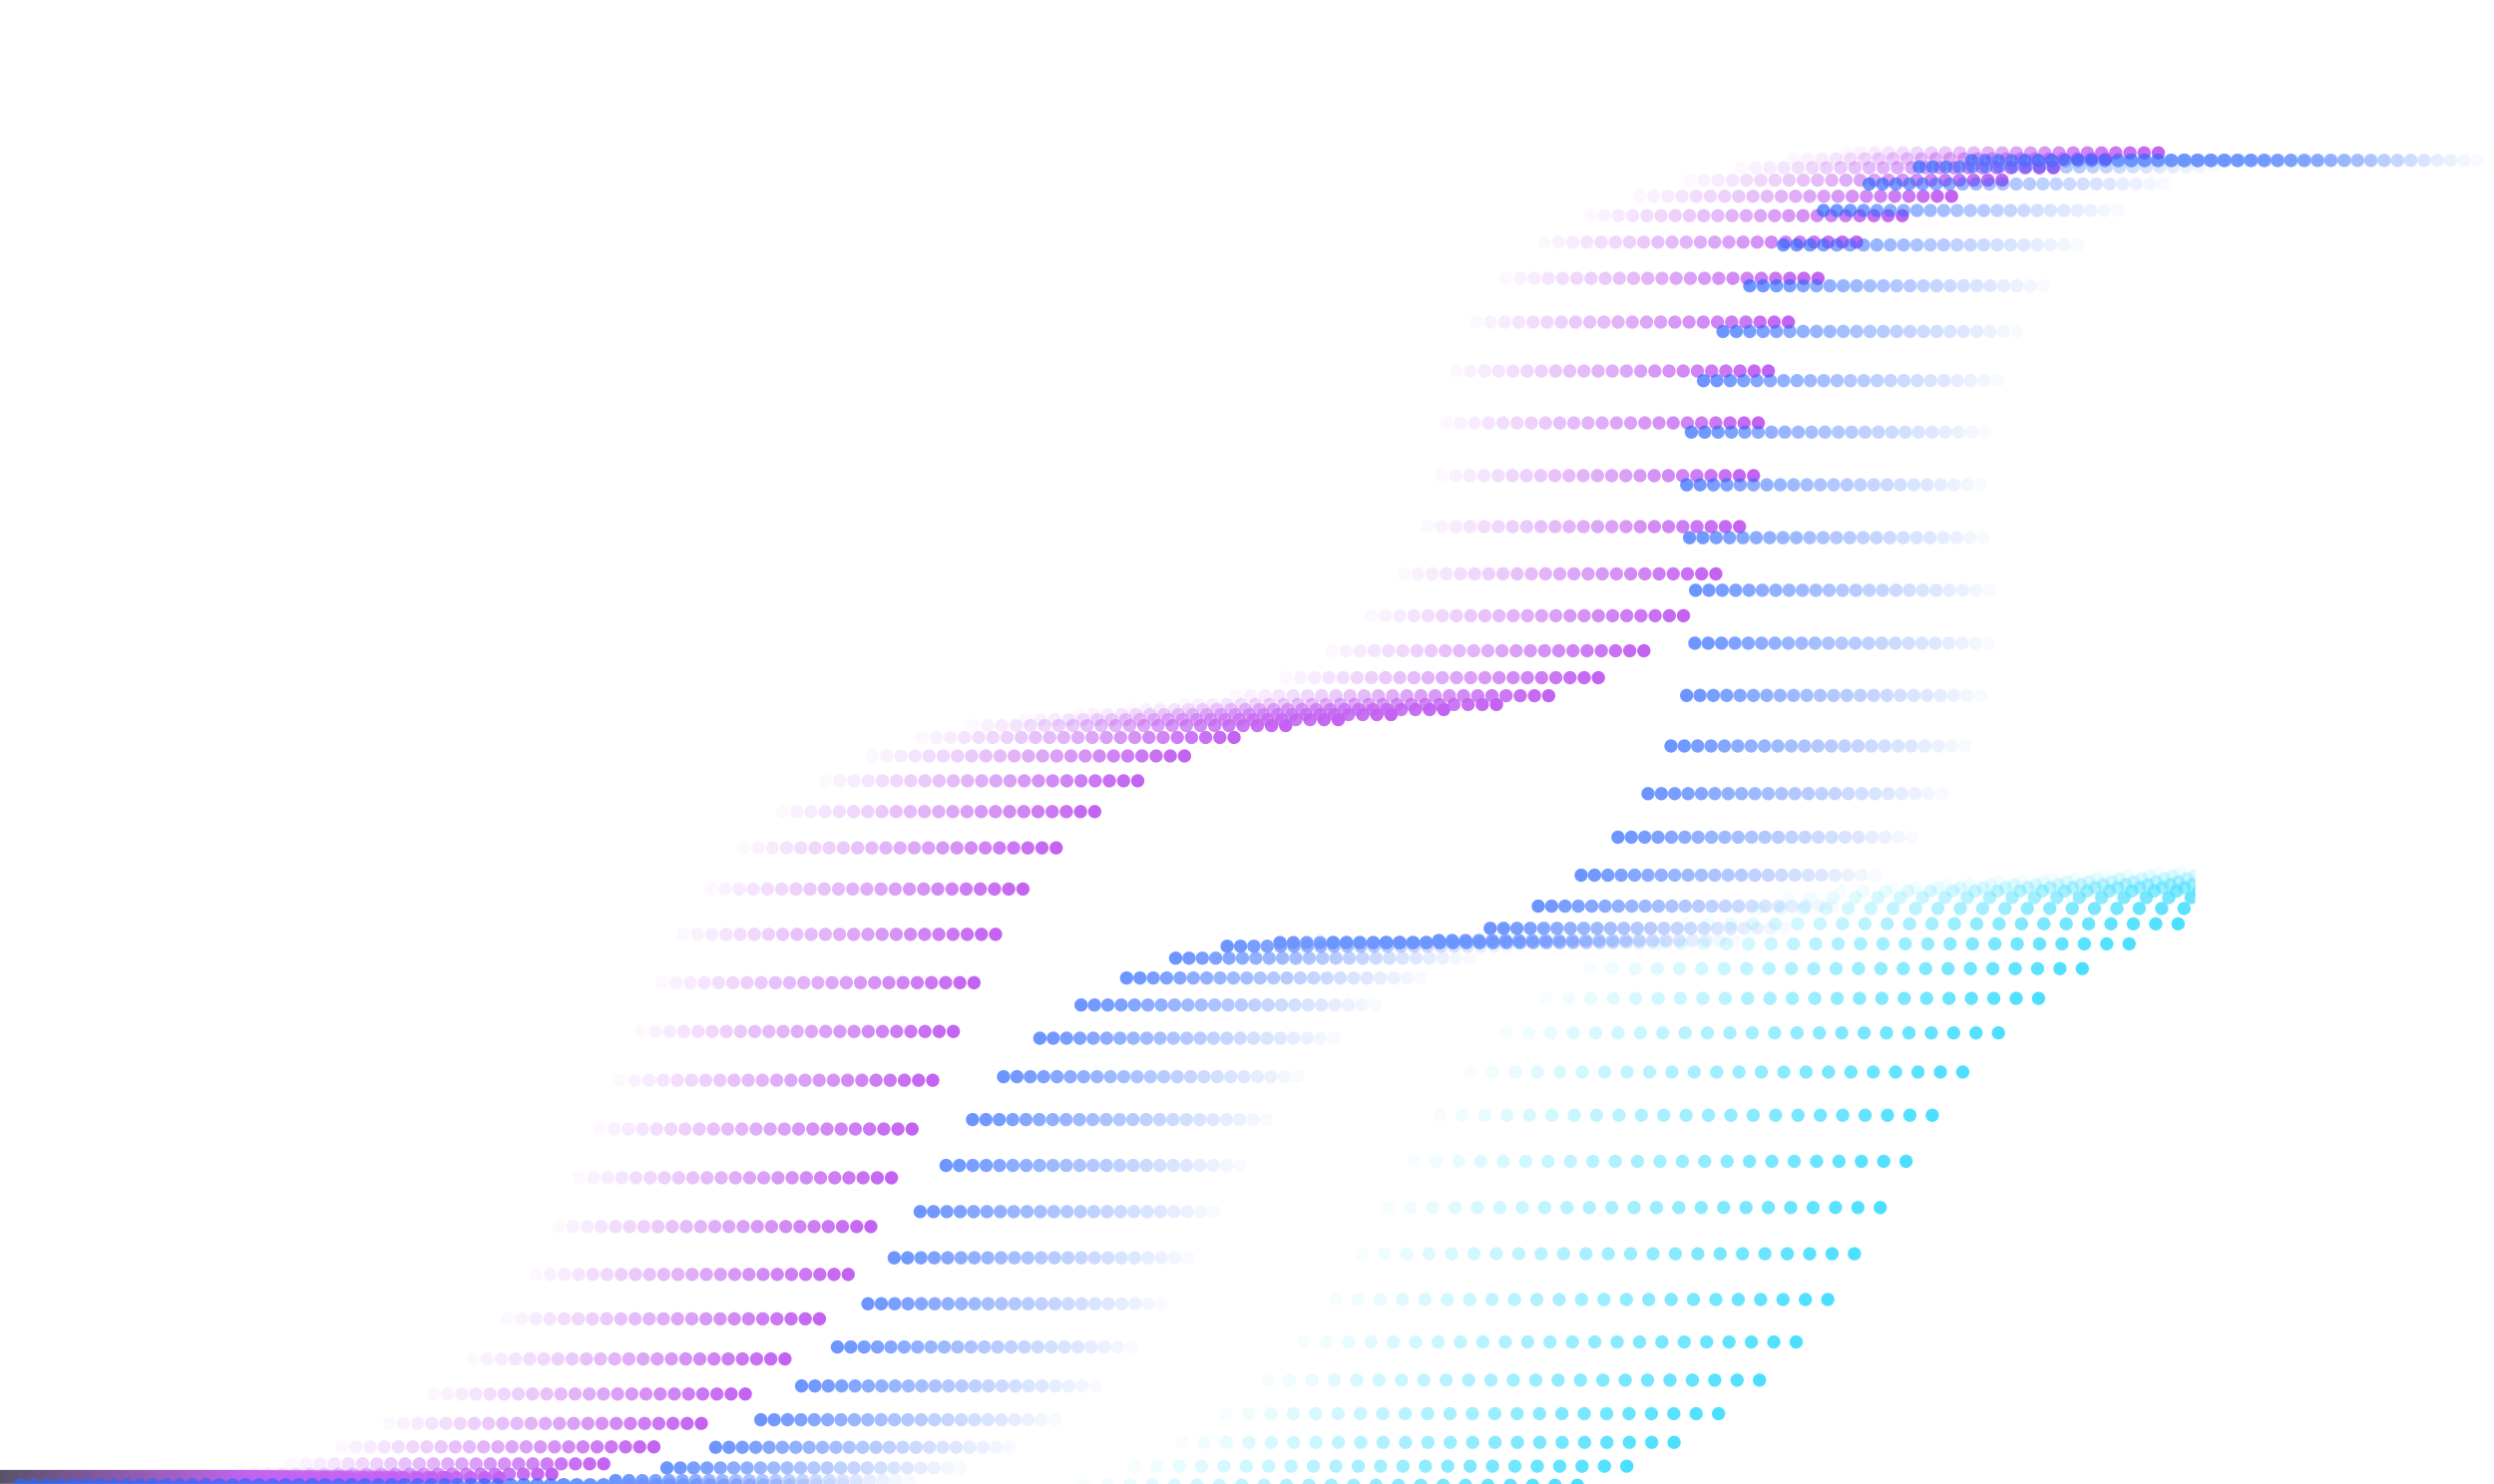 <svg width="944" height="562" viewBox="0 0 944 562" fill="none" xmlns="http://www.w3.org/2000/svg">
<g opacity="0.7" clip-path="url(#clip0_1005_8110)">
<mask id="mask0_1005_8110" style="mask-type:alpha" maskUnits="userSpaceOnUse" x="-9" y="50" width="999" height="512">
<path d="M-8.042 50H989.158V562H-8.042V50Z" fill="white"/>
</mask>
<g mask="url(#mask0_1005_8110)">
<path opacity="0.043" d="M-230.039 559.471H70.632C131.54 559.471 186.432 523.648 209.643 468.75L254.163 363.458C275.346 313.358 323.152 278.739 378.47 273.439L450.718 266.518C504.013 261.412 545.181 218.607 546.985 166.429C548.237 130.143 568.267 95.976 602.393 81.436C637.947 66.287 667.745 60.092 709.824 56.937" stroke="#AB21EC" stroke-width="5" stroke-linecap="round" stroke-dasharray="0.05 20"/>
<path opacity="0.087" d="M-224.669 559.471H76.002C136.91 559.471 191.802 523.648 215.013 468.75L259.533 363.458C280.716 313.358 328.522 278.739 383.84 273.439L456.088 266.518C509.383 261.412 550.551 218.607 552.355 166.429C553.607 130.143 573.637 95.976 607.763 81.436C643.317 66.287 673.115 60.092 715.194 56.937" stroke="#AB21EC" stroke-width="5" stroke-linecap="round" stroke-dasharray="0.05 20"/>
<path opacity="0.13" d="M-219.299 559.471H81.372C142.28 559.471 197.172 523.648 220.383 468.75L264.903 363.458C286.086 313.358 333.892 278.739 389.21 273.439L461.458 266.518C514.753 261.412 555.921 218.607 557.725 166.429C558.976 130.143 579.006 95.976 613.132 81.436C648.687 66.287 678.485 60.092 720.564 56.937" stroke="#AB21EC" stroke-width="5" stroke-linecap="round" stroke-dasharray="0.05 20"/>
<path opacity="0.174" d="M-213.929 559.471H86.742C147.65 559.471 202.542 523.648 225.753 468.75L270.273 363.458C291.456 313.358 339.262 278.739 394.58 273.439L466.828 266.518C520.123 261.412 561.291 218.607 563.095 166.429C564.346 130.143 584.376 95.976 618.502 81.436C654.057 66.287 683.855 60.092 725.934 56.937" stroke="#AB21EC" stroke-width="5" stroke-linecap="round" stroke-dasharray="0.05 20"/>
<path opacity="0.217" d="M-208.559 559.471H92.112C153.02 559.471 207.912 523.648 231.123 468.75L275.643 363.458C296.826 313.358 344.632 278.739 399.95 273.439L472.198 266.518C525.493 261.412 566.661 218.607 568.465 166.429C569.716 130.143 589.746 95.976 623.872 81.436C659.427 66.287 689.225 60.092 731.304 56.937" stroke="#AB21EC" stroke-width="5" stroke-linecap="round" stroke-dasharray="0.05 20"/>
<path opacity="0.261" d="M-203.189 559.471H97.482C158.39 559.471 213.282 523.648 236.493 468.75L281.013 363.458C302.196 313.358 350.002 278.739 405.32 273.439L477.568 266.518C530.865 261.412 572.031 218.607 573.835 166.429C575.086 130.143 595.116 95.976 629.242 81.436C664.797 66.287 694.595 60.092 736.674 56.937" stroke="#AB21EC" stroke-width="5" stroke-linecap="round" stroke-dasharray="0.05 20"/>
<path opacity="0.304" d="M-197.819 559.471H102.852C163.76 559.471 218.652 523.648 241.863 468.75L286.383 363.458C307.566 313.358 355.372 278.739 410.69 273.439L482.938 266.518C536.235 261.412 577.401 218.607 579.205 166.429C580.456 130.143 600.486 95.976 634.612 81.436C670.167 66.287 699.965 60.092 742.044 56.937" stroke="#AB21EC" stroke-width="5" stroke-linecap="round" stroke-dasharray="0.05 20"/>
<path opacity="0.348" d="M-192.449 559.471H108.222C169.13 559.471 224.022 523.648 247.233 468.75L291.753 363.458C312.936 313.358 360.742 278.739 416.06 273.439L488.308 266.518C541.605 261.412 582.771 218.607 584.575 166.429C585.826 130.143 605.856 95.976 639.982 81.436C675.537 66.287 705.335 60.092 747.414 56.937" stroke="#AB21EC" stroke-width="5" stroke-linecap="round" stroke-dasharray="0.05 20"/>
<path opacity="0.391" d="M-187.079 559.471H113.592C174.5 559.471 229.391 523.648 252.603 468.75L297.123 363.458C318.305 313.358 366.112 278.739 421.43 273.439L493.677 266.518C546.975 261.412 588.141 218.607 589.945 166.429C591.196 130.143 611.226 95.976 645.352 81.436C680.907 66.287 710.704 60.092 752.783 56.937" stroke="#AB21EC" stroke-width="5" stroke-linecap="round" stroke-dasharray="0.05 20"/>
<path opacity="0.435" d="M-181.709 559.471H118.962C179.87 559.471 234.761 523.648 257.973 468.75L302.493 363.458C323.675 313.358 371.482 278.739 426.8 273.439L499.047 266.518C552.345 261.412 593.511 218.607 595.315 166.429C596.566 130.143 616.596 95.976 650.722 81.436C686.277 66.287 716.074 60.092 758.153 56.937" stroke="#AB21EC" stroke-width="5" stroke-linecap="round" stroke-dasharray="0.05 20"/>
<path opacity="0.478" d="M-176.34 559.471H124.332C185.24 559.471 240.131 523.648 263.343 468.75L307.862 363.458C329.045 313.358 376.852 278.739 432.17 273.439L504.417 266.518C557.715 261.412 598.881 218.607 600.685 166.429C601.936 130.143 621.966 95.976 656.092 81.436C691.647 66.287 721.444 60.092 763.523 56.937" stroke="#AB21EC" stroke-width="5" stroke-linecap="round" stroke-dasharray="0.05 20"/>
<path opacity="0.522" d="M-170.97 559.471H129.702C190.61 559.471 245.501 523.648 268.713 468.75L313.232 363.458C334.415 313.358 382.222 278.739 437.54 273.439L509.787 266.518C563.085 261.412 604.251 218.607 606.055 166.429C607.306 130.143 627.336 95.976 661.462 81.436C697.017 66.287 726.814 60.092 768.893 56.937" stroke="#AB21EC" stroke-width="5" stroke-linecap="round" stroke-dasharray="0.05 20"/>
<path opacity="0.565" d="M-165.6 559.471H135.072C195.98 559.471 250.871 523.648 274.083 468.75L318.602 363.458C339.785 313.358 387.592 278.739 442.91 273.439L515.157 266.518C568.455 261.412 609.621 218.607 611.425 166.429C612.676 130.143 632.706 95.976 666.832 81.436C702.387 66.287 732.184 60.092 774.263 56.937" stroke="#AB21EC" stroke-width="5" stroke-linecap="round" stroke-dasharray="0.05 20"/>
<path opacity="0.609" d="M-160.23 559.471H140.441C201.35 559.471 256.241 523.648 279.453 468.75L323.972 363.458C345.155 313.358 392.962 278.739 448.28 273.439L520.527 266.518C573.824 261.412 614.99 218.607 616.795 166.429C618.046 130.143 638.076 95.976 672.202 81.436C707.756 66.287 737.554 60.092 779.633 56.937" stroke="#AB21EC" stroke-width="5" stroke-linecap="round" stroke-dasharray="0.05 20"/>
<path opacity="0.652" d="M-154.86 559.471H145.811C206.72 559.471 261.611 523.648 284.823 468.75L329.342 363.458C350.525 313.358 398.332 278.739 453.65 273.439L525.897 266.518C579.194 261.412 620.36 218.607 622.165 166.429C623.416 130.143 643.446 95.976 677.572 81.436C713.126 66.287 742.924 60.092 785.003 56.937" stroke="#AB21EC" stroke-width="5" stroke-linecap="round" stroke-dasharray="0.05 20"/>
<path opacity="0.696" d="M-149.49 559.471H151.181C212.09 559.471 266.981 523.648 290.193 468.75L334.712 363.458C355.895 313.358 403.702 278.739 459.02 273.439L531.268 266.518C584.564 261.412 625.73 218.607 627.535 166.429C628.786 130.143 648.816 95.976 682.942 81.436C718.496 66.287 748.294 60.092 790.373 56.937" stroke="#AB21EC" stroke-width="5" stroke-linecap="round" stroke-dasharray="0.05 20"/>
<path opacity="0.739" d="M-144.12 559.471H156.551C217.459 559.471 272.351 523.648 295.563 468.75L340.082 363.458C361.265 313.358 409.072 278.739 464.39 273.439L536.638 266.518C589.934 261.412 631.1 218.607 632.905 166.429C634.156 130.143 654.186 95.976 688.312 81.436C723.866 66.287 753.664 60.092 795.743 56.937" stroke="#AB21EC" stroke-width="5" stroke-linecap="round" stroke-dasharray="0.05 20"/>
<path opacity="0.783" d="M-138.75 559.471H161.921C222.829 559.471 277.721 523.648 300.933 468.75L345.452 363.458C366.635 313.358 414.442 278.739 469.76 273.439L542.008 266.518C595.304 261.412 636.47 218.607 638.275 166.429C639.526 130.143 659.556 95.976 693.682 81.436C729.236 66.287 759.034 60.092 801.113 56.937" stroke="#AB21EC" stroke-width="5" stroke-linecap="round" stroke-dasharray="0.05 20"/>
<path opacity="0.826" d="M-133.38 559.471H167.291C228.199 559.471 283.091 523.648 306.303 468.75L350.822 363.458C372.005 313.358 419.812 278.739 475.13 273.439L547.378 266.518C600.674 261.412 641.84 218.607 643.645 166.429C644.896 130.143 664.926 95.976 699.052 81.436C734.606 66.287 764.404 60.092 806.483 56.937" stroke="#AB21EC" stroke-width="5" stroke-linecap="round" stroke-dasharray="0.05 20"/>
<path opacity="0.87" d="M-128.01 559.471H172.661C233.569 559.471 288.461 523.648 311.673 468.75L356.192 363.458C377.375 313.358 425.182 278.739 480.5 273.439L552.747 266.518C606.044 261.412 647.21 218.607 649.014 166.429C650.266 130.143 670.296 95.976 704.422 81.436C739.976 66.287 769.774 60.092 811.853 56.937" stroke="#AB21EC" stroke-width="5" stroke-linecap="round" stroke-dasharray="0.05 20"/>
<path opacity="0.913" d="M-122.64 559.471H178.031C238.939 559.471 293.831 523.648 317.043 468.75L361.562 363.458C382.745 313.358 430.551 278.739 485.87 273.439L558.117 266.518C611.414 261.412 652.58 218.607 654.384 166.429C655.636 130.143 675.666 95.976 709.792 81.436C745.346 66.287 775.144 60.092 817.223 56.937" stroke="#AB21EC" stroke-width="5" stroke-linecap="round" stroke-dasharray="0.05 20"/>
<path opacity="0.957" d="M-117.27 559.471H183.401C244.309 559.471 299.201 523.648 322.413 468.75L366.932 363.458C388.115 313.358 435.921 278.739 491.24 273.439L563.487 266.518C616.784 261.412 657.95 218.607 659.754 166.429C661.006 130.143 681.036 95.976 715.162 81.436C750.716 66.287 780.514 60.092 822.593 56.937" stroke="#AB21EC" stroke-width="5" stroke-linecap="round" stroke-dasharray="0.05 20"/>
<path d="M-111.9 559.471H188.771C249.679 559.471 304.57 523.648 327.782 468.75L372.302 363.458C393.485 313.358 441.291 278.739 496.609 273.439L568.857 266.518C622.154 261.412 663.32 218.607 665.124 166.429C666.376 130.143 686.405 95.976 720.532 81.436C756.086 66.287 785.884 60.092 827.963 56.937" stroke="#AB21EC" stroke-width="5" stroke-linecap="round" stroke-dasharray="0.05 20"/>
<path d="M-284.239 559.541H188.424C249.255 559.541 304.092 523.808 327.355 469.011L372.24 363.28C393.466 313.278 441.224 278.745 496.466 273.453L568.857 266.518C622.154 261.412 663.326 218.607 665.125 166.429C666.376 130.143 686.406 95.976 720.532 81.436C756.092 66.287 785.884 60.092 827.963 56.937" stroke="url(#paint0_linear_1005_8110)" stroke-width="6" stroke-linecap="round"/>
</g>
</g>
<g opacity="0.7" clip-path="url(#clip1_1005_8110)">
<mask id="mask1_1005_8110" style="mask-type:alpha" maskUnits="userSpaceOnUse" x="5" y="0" width="939" height="566">
<path d="M5 0H944V565.071H5V0Z" fill="white"/>
</mask>
<g mask="url(#mask1_1005_8110)">
<path opacity="0.043" d="M23.504 562.255H324.024C372.245 562.255 417.151 534.211 443.19 487.835L474.935 431.296C500.975 384.92 545.878 356.876 594.102 356.876H643.297C711.884 356.876 763.724 285.903 751.457 208.8C739.19 131.696 791.029 60.723 859.616 60.723H940.471" stroke="#2D68FF" stroke-width="5" stroke-linecap="round" stroke-dasharray="0.05 20"/>
<path opacity="0.087" d="M18.447 562.255H318.967C367.189 562.255 412.095 534.211 438.134 487.835L469.879 431.296C495.918 384.92 540.822 356.876 589.046 356.876H638.241C706.828 356.876 758.668 285.903 746.4 208.8C734.133 131.696 785.973 60.723 854.56 60.723H935.414" stroke="#2D68FF" stroke-width="5" stroke-linecap="round" stroke-dasharray="0.05 20"/>
<path opacity="0.13" d="M13.391 562.255H313.911C362.132 562.255 407.038 534.211 433.077 487.835L464.822 431.296C490.862 384.92 535.765 356.876 583.989 356.876H633.184C701.771 356.876 753.611 285.903 741.344 208.8C729.077 131.696 780.916 60.723 849.503 60.723H930.357" stroke="#2D68FF" stroke-width="5" stroke-linecap="round" stroke-dasharray="0.05 20"/>
<path opacity="0.174" d="M8.334 562.255H308.854C357.075 562.255 401.982 534.211 428.021 487.835L459.766 431.296C485.805 384.92 530.709 356.876 578.933 356.876H628.128C696.715 356.876 748.554 285.903 736.287 208.8C724.02 131.696 775.86 60.723 844.447 60.723H925.301" stroke="#2D68FF" stroke-width="5" stroke-linecap="round" stroke-dasharray="0.05 20"/>
<path opacity="0.217" d="M3.278 562.255H303.798C352.019 562.255 396.925 534.211 422.964 487.835L454.709 431.296C480.748 384.92 525.652 356.876 573.876 356.876H623.071C691.658 356.876 743.498 285.903 731.231 208.8C718.964 131.696 770.803 60.723 839.39 60.723H920.244" stroke="#2D68FF" stroke-width="5" stroke-linecap="round" stroke-dasharray="0.05 20"/>
<path opacity="0.261" d="M-1.779 562.255H298.741C346.962 562.255 391.869 534.211 417.908 487.835L449.653 431.296C475.692 384.92 520.595 356.876 568.82 356.876H618.015C686.602 356.876 738.441 285.903 726.174 208.8C713.907 131.696 765.747 60.723 834.334 60.723H915.188" stroke="#2D68FF" stroke-width="5" stroke-linecap="round" stroke-dasharray="0.05 20"/>
<path opacity="0.304" d="M-6.835 562.255H293.685C341.906 562.255 386.812 534.211 412.851 487.835L444.596 431.296C470.635 384.92 515.539 356.876 563.763 356.876H612.958C681.545 356.876 733.385 285.903 721.118 208.8C708.851 131.696 760.69 60.723 829.277 60.723H910.131" stroke="#2D68FF" stroke-width="5" stroke-linecap="round" stroke-dasharray="0.05 20"/>
<path opacity="0.348" d="M-11.892 562.255H288.628C336.849 562.255 381.755 534.211 407.795 487.835L439.54 431.296C465.579 384.92 510.485 356.876 558.707 356.876H607.902C676.489 356.876 728.328 285.903 716.061 208.8C703.794 131.696 755.634 60.723 824.221 60.723H905.075" stroke="#2D68FF" stroke-width="5" stroke-linecap="round" stroke-dasharray="0.05 20"/>
<path opacity="0.391" d="M-16.948 562.255H283.572C331.793 562.255 376.699 534.211 402.738 487.835L434.483 431.296C460.522 384.92 505.428 356.876 553.65 356.876H602.845C671.432 356.876 723.272 285.903 711.005 208.8C698.737 131.696 750.577 60.723 819.164 60.723H900.018" stroke="#2D68FF" stroke-width="5" stroke-linecap="round" stroke-dasharray="0.05 20"/>
<path opacity="0.435" d="M-22.005 562.255H278.515C326.736 562.255 371.642 534.211 397.682 487.835L429.426 431.296C455.466 384.92 500.372 356.876 548.594 356.876H597.789C666.376 356.876 718.215 285.903 705.948 208.8C693.681 131.696 745.521 60.723 814.107 60.723H894.962" stroke="#2D68FF" stroke-width="5" stroke-linecap="round" stroke-dasharray="0.05 20"/>
<path opacity="0.478" d="M-27.062 562.255H273.458C321.68 562.255 366.586 534.211 392.625 487.835L424.37 431.296C450.409 384.92 495.315 356.876 543.537 356.876H592.732C661.319 356.876 713.159 285.903 700.892 208.8C688.624 131.696 740.464 60.723 809.051 60.723H889.905" stroke="#2D68FF" stroke-width="5" stroke-linecap="round" stroke-dasharray="0.05 20"/>
<path opacity="0.522" d="M-32.118 562.255H268.402C316.623 562.255 361.529 534.211 387.568 487.835L419.313 431.296C445.353 384.92 490.259 356.876 538.48 356.876H587.676C656.262 356.876 708.102 285.903 695.835 208.8C683.568 131.696 735.408 60.723 803.994 60.723H884.849" stroke="#2D68FF" stroke-width="5" stroke-linecap="round" stroke-dasharray="0.05 20"/>
<path opacity="0.565" d="M-37.175 562.255H263.345C311.567 562.255 356.473 534.211 382.512 487.835L414.257 431.296C440.296 384.92 485.202 356.876 533.424 356.876H582.619C651.206 356.876 703.046 285.903 690.778 208.8C678.511 131.696 730.351 60.723 798.938 60.723H879.792" stroke="#2D68FF" stroke-width="5" stroke-linecap="round" stroke-dasharray="0.05 20"/>
<path opacity="0.609" d="M-42.231 562.255H258.289C306.51 562.255 351.416 534.211 377.455 487.835L409.2 431.296C435.24 384.92 480.146 356.876 528.367 356.876H577.562C646.149 356.876 697.989 285.903 685.722 208.8C673.455 131.696 725.294 60.723 793.881 60.723H874.736" stroke="#2D68FF" stroke-width="5" stroke-linecap="round" stroke-dasharray="0.05 20"/>
<path opacity="0.652" d="M-47.288 562.255H253.232C301.454 562.255 346.36 534.211 372.399 487.835L404.144 431.296C430.183 384.92 475.089 356.876 523.311 356.876H572.506C641.093 356.876 692.933 285.903 680.665 208.8C668.398 131.696 720.238 60.723 788.825 60.723H869.679" stroke="#2D68FF" stroke-width="5" stroke-linecap="round" stroke-dasharray="0.05 20"/>
<path opacity="0.696" d="M-52.344 562.255H248.176C296.397 562.255 341.303 534.211 367.342 487.835L399.087 431.296C425.126 384.92 470.032 356.876 518.254 356.876H567.449C636.036 356.876 687.876 285.903 675.609 208.8C663.342 131.696 715.181 60.723 783.768 60.723H864.622" stroke="#2D68FF" stroke-width="5" stroke-linecap="round" stroke-dasharray="0.05 20"/>
<path opacity="0.739" d="M-57.401 562.255H243.119C291.34 562.255 336.246 534.211 362.286 487.835L394.031 431.296C420.07 384.92 464.976 356.876 513.198 356.876H562.393C630.98 356.876 682.819 285.903 670.552 208.8C658.285 131.696 710.125 60.723 778.712 60.723H859.566" stroke="#2D68FF" stroke-width="5" stroke-linecap="round" stroke-dasharray="0.05 20"/>
<path opacity="0.783" d="M-62.457 562.255H238.063C286.284 562.255 331.19 534.211 357.229 487.835L388.974 431.296C415.013 384.92 459.919 356.876 508.141 356.876H557.336C625.923 356.876 677.763 285.903 665.496 208.8C653.228 131.696 705.068 60.723 773.655 60.723H854.509" stroke="#2D68FF" stroke-width="5" stroke-linecap="round" stroke-dasharray="0.05 20"/>
<path opacity="0.826" d="M-67.514 562.255H233.006C281.227 562.255 326.133 534.211 352.173 487.835L383.918 431.296C409.957 384.92 454.863 356.876 503.084 356.876H552.28C620.867 356.876 672.706 285.903 660.439 208.8C648.172 131.696 700.012 60.723 768.599 60.723H849.453" stroke="#2D68FF" stroke-width="5" stroke-linecap="round" stroke-dasharray="0.05 20"/>
<path opacity="0.87" d="M-72.57 562.255H227.95C276.171 562.255 321.077 534.211 347.116 487.835L378.861 431.296C404.9 384.92 449.806 356.876 498.028 356.876H547.223C615.81 356.876 667.65 285.903 655.383 208.8C643.115 131.696 694.955 60.723 763.542 60.723H844.396" stroke="#2D68FF" stroke-width="5" stroke-linecap="round" stroke-dasharray="0.05 20"/>
<path opacity="0.913" d="M-77.627 562.255H222.893C271.114 562.255 316.02 534.211 342.059 487.835L373.804 431.296C399.844 384.92 444.75 356.876 492.971 356.876H542.167C610.753 356.876 662.593 285.903 650.326 208.8C638.059 131.696 689.899 60.723 758.485 60.723H839.34" stroke="#2D68FF" stroke-width="5" stroke-linecap="round" stroke-dasharray="0.05 20"/>
<path opacity="0.957" d="M-82.683 562.255H217.836C266.058 562.255 310.964 534.211 337.003 487.835L368.748 431.296C394.787 384.92 439.693 356.876 487.914 356.876H537.11C605.697 356.876 657.537 285.903 645.269 208.8C633.002 131.696 684.842 60.723 753.429 60.723H834.283" stroke="#2D68FF" stroke-width="5" stroke-linecap="round" stroke-dasharray="0.05 20"/>
<path d="M-87.74 562.255H212.78C261.001 562.255 305.907 534.211 331.946 487.835L363.691 431.296C389.731 384.92 434.637 356.876 482.858 356.876H532.054C600.64 356.876 652.48 285.903 640.213 208.8C627.946 131.696 679.785 60.723 748.372 60.723H829.227" stroke="#2D68FF" stroke-width="5" stroke-linecap="round" stroke-dasharray="0.05 20"/>
</g>
</g>
<g opacity="0.7" clip-path="url(#clip2_1005_8110)">
<mask id="mask2_1005_8110" style="mask-type:alpha" maskUnits="userSpaceOnUse" x="-215" y="-246" width="1574" height="824">
<path d="M-214.944 -245.843H1358.05V577.953H-214.944V-245.843Z" fill="white"/>
</mask>
<g mask="url(#mask2_1005_8110)">
<path opacity="0.043" d="M-470.257 574.407H332.809C412.553 574.407 478.866 540.386 510.905 483.036L541.793 427.745C571.611 374.372 631.262 340.991 704.282 336.816L862.259 327.784C911.762 324.954 946.661 294.179 949.083 251.225C950.938 218.207 971.886 191.254 1006.41 181.335C1063.1 165.054 1106.18 158.918 1170.24 155.971" stroke="#00D2FF" stroke-width="5" stroke-linecap="round" stroke-dasharray="0.05 20"/>
<path opacity="0.087" d="M-461.786 574.407H341.28C421.024 574.407 487.337 540.386 519.376 483.036L550.264 427.745C580.082 374.372 639.735 340.991 712.752 336.816L870.73 327.784C920.232 324.954 955.131 294.179 957.554 251.225C959.409 218.207 980.357 191.254 1014.88 181.335C1071.57 165.054 1114.65 158.918 1178.71 155.971" stroke="#00D2FF" stroke-width="5" stroke-linecap="round" stroke-dasharray="0.05 20"/>
<path opacity="0.13" d="M-453.315 574.407H349.75C429.495 574.407 495.807 540.386 527.847 483.036L558.735 427.745C588.552 374.372 648.206 340.991 721.223 336.816L879.2 327.784C928.703 324.954 963.602 294.179 966.025 251.225C967.88 218.207 988.828 191.254 1023.35 181.335C1080.04 165.054 1123.12 158.918 1187.18 155.971" stroke="#00D2FF" stroke-width="5" stroke-linecap="round" stroke-dasharray="0.05 20"/>
<path opacity="0.174" d="M-444.845 574.407H358.221C437.965 574.407 504.278 540.386 536.317 483.036L567.205 427.745C597.023 374.372 656.677 340.991 729.694 336.816L887.671 327.784C937.174 324.954 972.073 294.179 974.495 251.225C976.35 218.207 997.298 191.254 1031.82 181.335C1088.51 165.054 1131.59 158.918 1195.66 155.971" stroke="#00D2FF" stroke-width="5" stroke-linecap="round" stroke-dasharray="0.05 20"/>
<path opacity="0.217" d="M-436.374 574.407H366.692C446.436 574.407 512.748 540.386 544.788 483.036L575.676 427.745C605.494 374.372 665.147 340.991 738.164 336.816L896.142 327.784C945.644 324.954 980.543 294.179 982.966 251.225C984.821 218.207 1005.77 191.254 1040.3 181.335C1096.98 165.054 1140.06 158.918 1204.13 155.971" stroke="#00D2FF" stroke-width="5" stroke-linecap="round" stroke-dasharray="0.05 20"/>
<path opacity="0.261" d="M-427.903 574.407H375.162C454.907 574.407 521.219 540.386 553.259 483.036L584.147 427.745C613.964 374.372 673.618 340.991 746.635 336.816L904.612 327.784C954.115 324.954 989.014 294.179 991.437 251.225C993.292 218.207 1014.24 191.254 1048.77 181.335C1105.45 165.054 1148.53 158.918 1212.6 155.971" stroke="#00D2FF" stroke-width="5" stroke-linecap="round" stroke-dasharray="0.05 20"/>
<path opacity="0.304" d="M-419.433 574.407H383.633C463.377 574.407 529.69 540.386 561.729 483.036L592.617 427.745C622.435 374.372 682.088 340.991 755.105 336.816L913.083 327.784C962.585 324.954 997.485 294.179 999.907 251.225C1001.76 218.207 1022.71 191.254 1057.24 181.335C1113.92 165.054 1157 158.918 1221.07 155.971" stroke="#00D2FF" stroke-width="5" stroke-linecap="round" stroke-dasharray="0.05 20"/>
<path opacity="0.348" d="M-410.962 574.407H392.104C471.848 574.407 538.16 540.386 570.2 483.036L601.088 427.745C630.906 374.372 690.559 340.991 763.576 336.816L921.554 327.784C971.056 324.954 1005.96 294.179 1008.38 251.225C1010.23 218.207 1031.18 191.254 1065.71 181.335C1122.39 165.054 1165.47 158.918 1229.54 155.971" stroke="#00D2FF" stroke-width="5" stroke-linecap="round" stroke-dasharray="0.05 20"/>
<path opacity="0.391" d="M-402.491 574.407H400.574C480.319 574.407 546.631 540.386 578.67 483.036L609.559 427.745C639.379 374.372 699.03 340.991 772.047 336.816L930.024 327.784C979.527 324.954 1014.43 294.179 1016.85 251.225C1018.7 218.207 1039.65 191.254 1074.18 181.335C1130.86 165.054 1173.95 158.918 1238.01 155.971" stroke="#00D2FF" stroke-width="5" stroke-linecap="round" stroke-dasharray="0.05 20"/>
<path opacity="0.435" d="M-394.021 574.407H409.045C488.789 574.407 555.102 540.386 587.141 483.036L618.029 427.745C647.85 374.372 707.5 340.991 780.517 336.816L938.495 327.784C987.997 324.954 1022.9 294.179 1025.32 251.225C1027.17 218.207 1048.12 191.254 1082.65 181.335C1139.33 165.054 1182.42 158.918 1246.48 155.971" stroke="#00D2FF" stroke-width="5" stroke-linecap="round" stroke-dasharray="0.05 20"/>
<path opacity="0.478" d="M-385.55 574.407H417.515C497.26 574.407 563.572 540.386 595.612 483.036L626.5 427.745C656.321 374.372 715.971 340.991 788.988 336.816L946.966 327.784C996.468 324.954 1031.37 294.179 1033.79 251.225C1035.64 218.207 1056.59 191.254 1091.12 181.335C1147.8 165.054 1190.89 158.918 1254.95 155.971" stroke="#00D2FF" stroke-width="5" stroke-linecap="round" stroke-dasharray="0.05 20"/>
<path opacity="0.522" d="M-377.079 574.407H425.986C505.731 574.407 572.043 540.386 604.082 483.036L634.975 427.745C664.791 374.372 724.442 340.991 797.459 336.816L955.436 327.784C1004.94 324.954 1039.84 294.179 1042.26 251.225C1044.12 218.207 1065.06 191.254 1099.59 181.335C1156.28 165.054 1199.36 158.918 1263.42 155.971" stroke="#00D2FF" stroke-width="5" stroke-linecap="round" stroke-dasharray="0.05 20"/>
<path opacity="0.565" d="M-368.609 574.407H434.457C514.201 574.407 580.514 540.386 612.553 483.036L643.445 427.745C673.262 374.372 732.912 340.991 805.929 336.816L963.907 327.784C1013.41 324.954 1048.31 294.179 1050.73 251.225C1052.59 218.207 1073.53 191.254 1108.06 181.335C1164.75 165.054 1207.83 158.918 1271.89 155.971" stroke="#00D2FF" stroke-width="5" stroke-linecap="round" stroke-dasharray="0.05 20"/>
<path opacity="0.609" d="M-360.138 574.407H442.927C522.672 574.407 588.984 540.386 621.024 483.036L651.916 427.745C681.733 374.372 741.383 340.991 814.4 336.816L972.378 327.784C1021.88 324.954 1056.78 294.179 1059.2 251.225C1061.06 218.207 1082 191.254 1116.53 181.335C1173.22 165.054 1216.3 158.918 1280.36 155.971" stroke="#00D2FF" stroke-width="5" stroke-linecap="round" stroke-dasharray="0.05 20"/>
<path opacity="0.652" d="M-351.667 574.407H451.398C531.143 574.407 597.455 540.386 629.494 483.036L660.387 427.745C690.203 374.372 749.854 340.991 822.871 336.816L980.848 327.784C1030.35 324.954 1065.25 294.179 1067.67 251.225C1069.53 218.207 1090.48 191.254 1125 181.335C1181.69 165.054 1224.77 158.918 1288.83 155.971" stroke="#00D2FF" stroke-width="5" stroke-linecap="round" stroke-dasharray="0.05 20"/>
<path opacity="0.696" d="M-343.197 574.407H459.869C539.613 574.407 605.926 540.386 637.965 483.036L668.857 427.745C698.674 374.372 758.324 340.991 831.341 336.816L989.319 327.784C1038.82 324.954 1073.72 294.179 1076.14 251.225C1078 218.207 1098.95 191.254 1133.47 181.335C1190.16 165.054 1233.24 158.918 1297.3 155.971" stroke="#00D2FF" stroke-width="5" stroke-linecap="round" stroke-dasharray="0.05 20"/>
<path opacity="0.739" d="M-334.726 574.407H468.339C548.084 574.407 614.396 540.386 646.436 483.036L677.328 427.745C707.145 374.372 766.795 340.991 839.812 336.816L997.789 327.784C1047.29 324.954 1082.19 294.179 1084.61 251.225C1086.47 218.207 1107.42 191.254 1141.94 181.335C1198.63 165.054 1241.71 158.918 1305.77 155.971" stroke="#00D2FF" stroke-width="5" stroke-linecap="round" stroke-dasharray="0.05 20"/>
<path opacity="0.783" d="M-326.256 574.407H476.81C556.554 574.407 622.867 540.386 654.906 483.036L685.799 427.745C715.615 374.372 775.266 340.991 848.283 336.816L1006.26 327.784C1055.76 324.954 1090.66 294.179 1093.08 251.225C1094.94 218.207 1115.89 191.254 1150.41 181.335C1207.1 165.054 1250.18 158.918 1314.24 155.971" stroke="#00D2FF" stroke-width="5" stroke-linecap="round" stroke-dasharray="0.05 20"/>
<path opacity="0.826" d="M-317.785 574.407H485.281C565.025 574.407 631.338 540.386 663.377 483.036L694.269 427.745C724.086 374.372 783.736 340.991 856.753 336.816L1014.73 327.784C1064.23 324.954 1099.13 294.179 1101.55 251.225C1103.41 218.207 1124.36 191.254 1158.88 181.335C1215.57 165.054 1258.65 158.918 1322.72 155.971" stroke="#00D2FF" stroke-width="5" stroke-linecap="round" stroke-dasharray="0.05 20"/>
<path opacity="0.87" d="M-309.314 574.407H493.751C573.496 574.407 639.812 540.386 671.848 483.036L702.74 427.745C732.557 374.372 792.207 340.991 865.224 336.816L1023.2 327.784C1072.7 324.954 1107.6 294.179 1110.03 251.225C1111.88 218.207 1132.83 191.254 1167.35 181.335C1224.04 165.054 1267.12 158.918 1331.19 155.971" stroke="#00D2FF" stroke-width="5" stroke-linecap="round" stroke-dasharray="0.05 20"/>
<path opacity="0.913" d="M-300.844 574.407H502.222C581.966 574.407 648.282 540.386 680.318 483.036L711.211 427.745C741.027 374.372 800.678 340.991 873.695 336.816L1031.67 327.784C1081.17 324.954 1116.07 294.179 1118.5 251.225C1120.35 218.207 1141.3 191.254 1175.83 181.335C1232.51 165.054 1275.59 158.918 1339.66 155.971" stroke="#00D2FF" stroke-width="5" stroke-linecap="round" stroke-dasharray="0.05 20"/>
<path opacity="0.957" d="M-292.373 574.407H510.693C590.437 574.407 656.753 540.386 688.789 483.036L719.681 427.745C749.498 374.372 809.148 340.991 882.165 336.816L1040.14 327.784C1089.65 324.954 1124.54 294.179 1126.97 251.225C1128.82 218.207 1149.77 191.254 1184.3 181.335C1240.98 165.054 1284.06 158.918 1348.13 155.971" stroke="#00D2FF" stroke-width="5" stroke-linecap="round" stroke-dasharray="0.05 20"/>
<path d="M-283.902 574.407H519.163C598.907 574.407 665.223 540.386 697.259 483.036L728.152 427.745C757.968 374.372 817.619 340.991 890.636 336.816L1048.61 327.784C1098.12 324.954 1133.01 294.179 1135.44 251.225C1137.29 218.207 1158.24 191.254 1192.77 181.335C1249.45 165.054 1292.53 158.918 1356.6 155.971" stroke="#00D2FF" stroke-width="5" stroke-linecap="round" stroke-dasharray="0.05 20"/>
</g>
</g>
<defs>
<linearGradient id="paint0_linear_1005_8110" x1="-84.573" y1="557.501" x2="270.423" y2="555.929" gradientUnits="userSpaceOnUse">
<stop offset="0.218" stop-color="#07071C"/>
<stop offset="0.508" stop-color="#AB21EC"/>
<stop offset="0.756" stop-color="#AB21EC" stop-opacity="0"/>
</linearGradient>
<clipPath id="clip0_1005_8110">
<rect width="831" height="512" fill="white" transform="translate(0 50)"/>
</clipPath>
<clipPath id="clip1_1005_8110">
<rect width="939" height="562" fill="white" transform="translate(5)"/>
</clipPath>
<clipPath id="clip2_1005_8110">
<rect width="831" height="512" fill="white" transform="translate(0 50)"/>
</clipPath>
</defs>
</svg>
